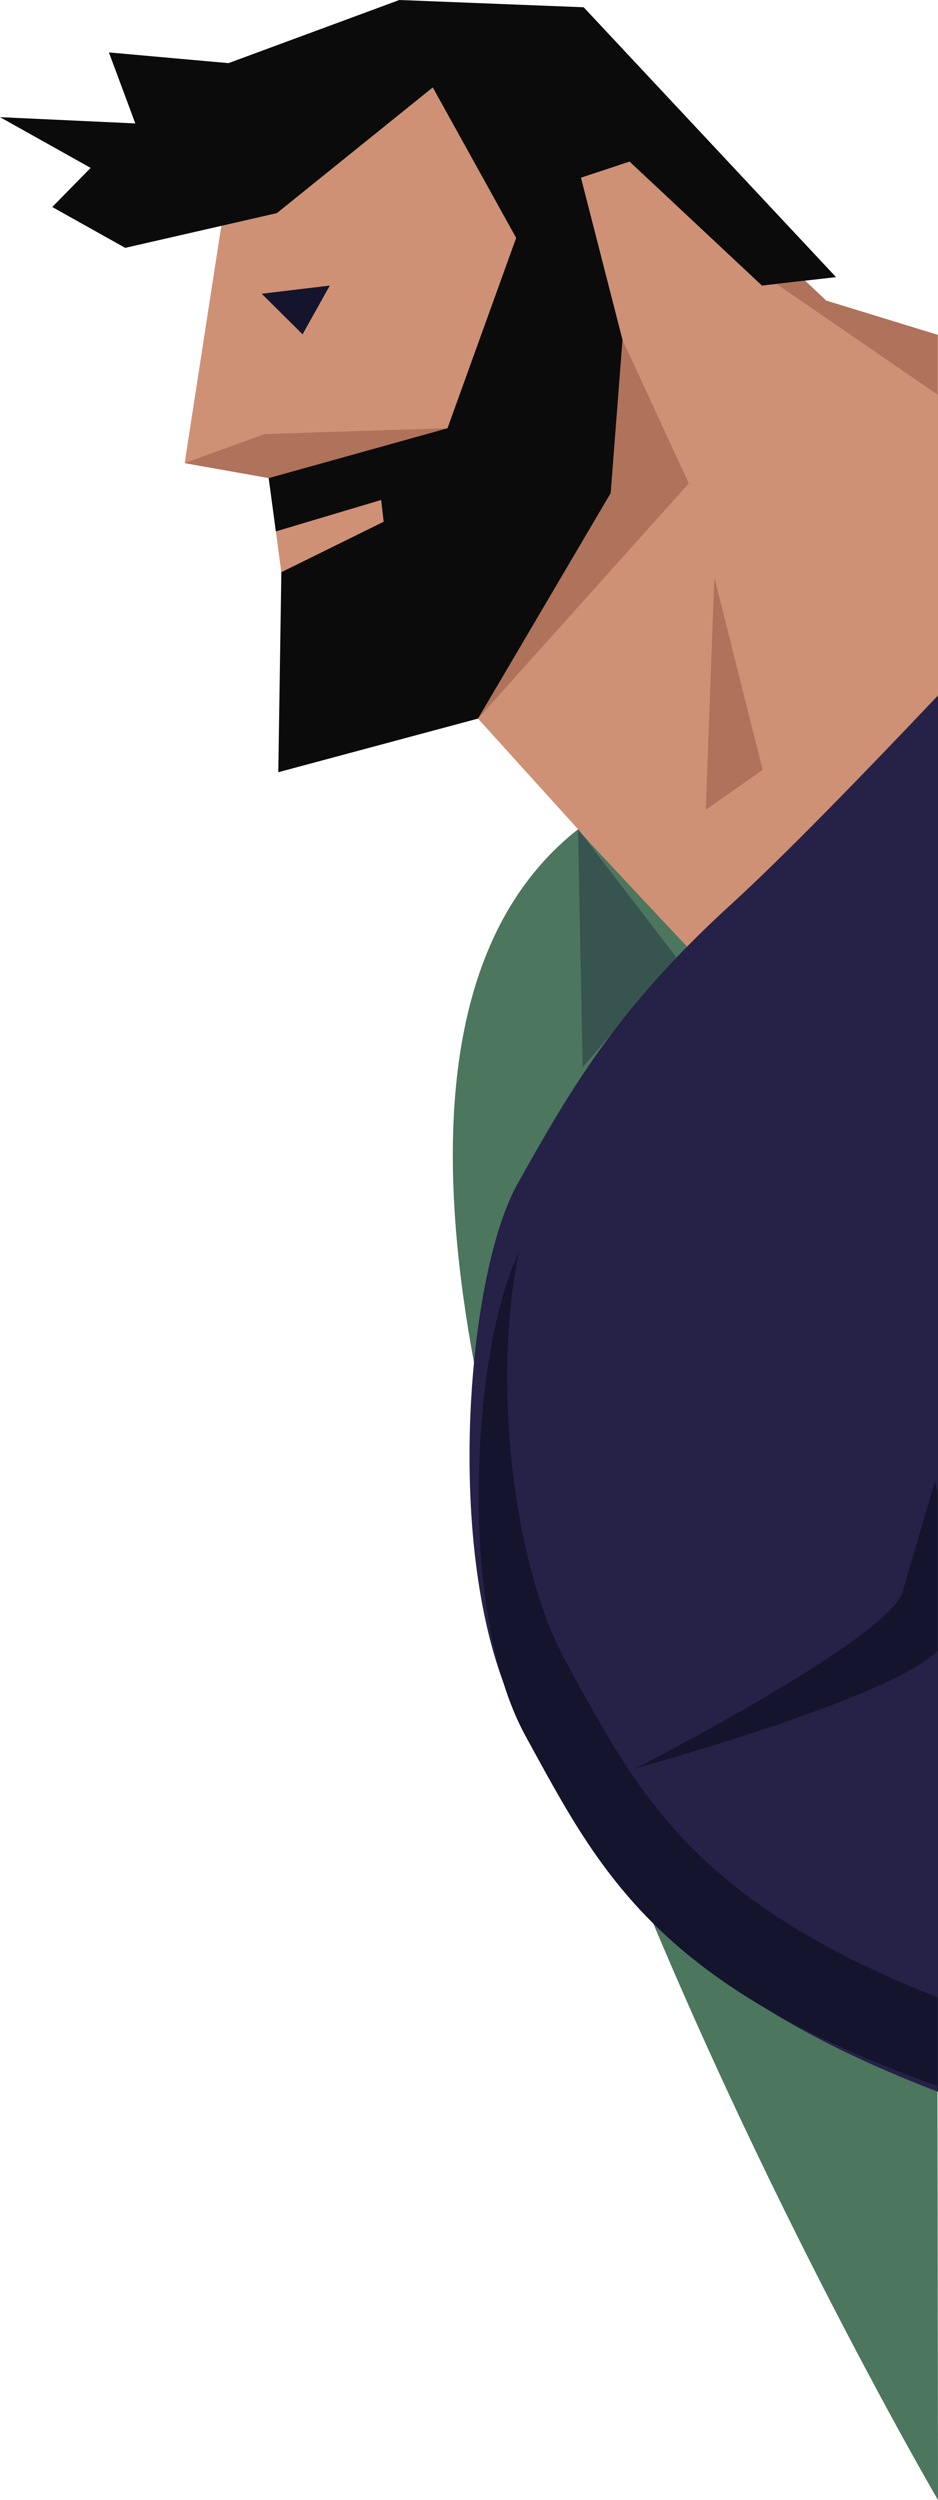 <?xml version="1.0" encoding="utf-8"?>
<!-- Generator: Adobe Illustrator 17.0.0, SVG Export Plug-In . SVG Version: 6.00 Build 0)  -->
<!DOCTYPE svg PUBLIC "-//W3C//DTD SVG 1.1//EN" "http://www.w3.org/Graphics/SVG/1.1/DTD/svg11.dtd">
<svg version="1.1" id="Layer_1" xmlns="http://www.w3.org/2000/svg" xmlns:xlink="http://www.w3.org/1999/xlink" x="0px" y="0px"
	 width="67.305px" height="179.303px" viewBox="178.725 111.679 67.305 179.303"
	 enable-background="new 178.725 111.679 67.305 179.303" xml:space="preserve">
<polygon fill="#CE9176" points="246.03,135.701 238.009,133.239 226.407,122.322 214.363,115.586 205.551,117.772 194.516,123.933 
	194.818,126.494 191.974,144.894 198.005,145.964 200.393,163.744 213.021,163.217 229.828,181.789 246.03,162.741 "/>
<g id="Layer_1_1_">
</g>
<g id="Layer_3">
</g>
<g id="Layer_4">
	<path fill="#4C765E" d="M246.03,290.982c0,0-56.155-96-25.827-119.829c1.756,2.035,11.206,11.995,11.206,11.995l14.578,74.833
		L246.03,290.982z"/>
	<polygon fill="#38544F" points="220.203,171.153 227.269,180.357 220.536,188.225 	"/>
	<polygon fill="#AF725A" points="213.021,163.217 228.149,146.346 223.392,136.052 222.629,145.937 	"/>
	<polygon fill="#AF725A" points="233.449,166.896 229.984,153.1 229.369,169.752 	"/>
	<polygon fill="#0B0B0B" points="187.711,129.456 198.592,126.964 209.778,117.948 215.761,128.741 210.835,142.389 
		198.005,145.964 198.519,149.792 206.074,147.536 206.254,149.099 198.912,152.717 198.694,167.063 213.021,163.217 
		222.544,147.041 223.392,136.052 220.41,124.422 223.9,123.269 233.396,132.16 238.714,131.555 220.606,112.2 207.378,111.679 
		195.121,116.207 186.539,115.439 188.434,120.531 178.725,120.081 185.228,123.719 182.473,126.526 	"/>
	<g>
		<path fill="#14142D" d="M217.669,199.065c0.115-0.301,0.225-0.615,0.35-0.886C217.835,198.492,217.733,198.782,217.669,199.065z"
			/>
	</g>
	<polygon fill="#14142D" points="197.504,132.746 202.391,132.159 200.435,135.656 	"/>
	<polygon fill="#AF725A" points="191.974,144.894 197.723,142.81 210.835,142.389 198.005,145.964 	"/>
</g>
<g id="Layer_2" display="none">
</g>
<polygon fill="#AF725A" points="245.987,135.688 238.009,133.239 236.489,131.808 234.441,132.041 245.987,139.973 "/>
<path fill="#252147" d="M246.03,161.557c-5.249,5.538-11.111,11.579-14.845,14.981c-8.128,7.407-11.484,13.182-15.324,20.047
	c-3.84,6.865-5.389,28.292,0.251,38.562c5.479,9.977,9.789,18.85,29.918,26.557V161.557z"/>
<path fill="#14142D" d="M245.987,254.926c-17.761-6.971-21.663-14.978-26.6-23.966c-4.206-7.658-5.197-21.232-3.439-29.426
	c-3.304,6.767-4.513,25.55,0.501,34.68c5.149,9.377,9.163,17.684,28.967,24.863c0.183,0.066,0.383,0.127,0.572,0.191V254.926z"/>
<path fill="#14142D" d="M245.987,218.602c-0.106-0.423-0.179-0.682-0.179-0.682s-1.328,4.539-2.317,7.923
	c-0.99,3.384-19.132,12.651-19.132,12.651s18.315-5.013,21.628-8.412V218.602z"/>
</svg>

